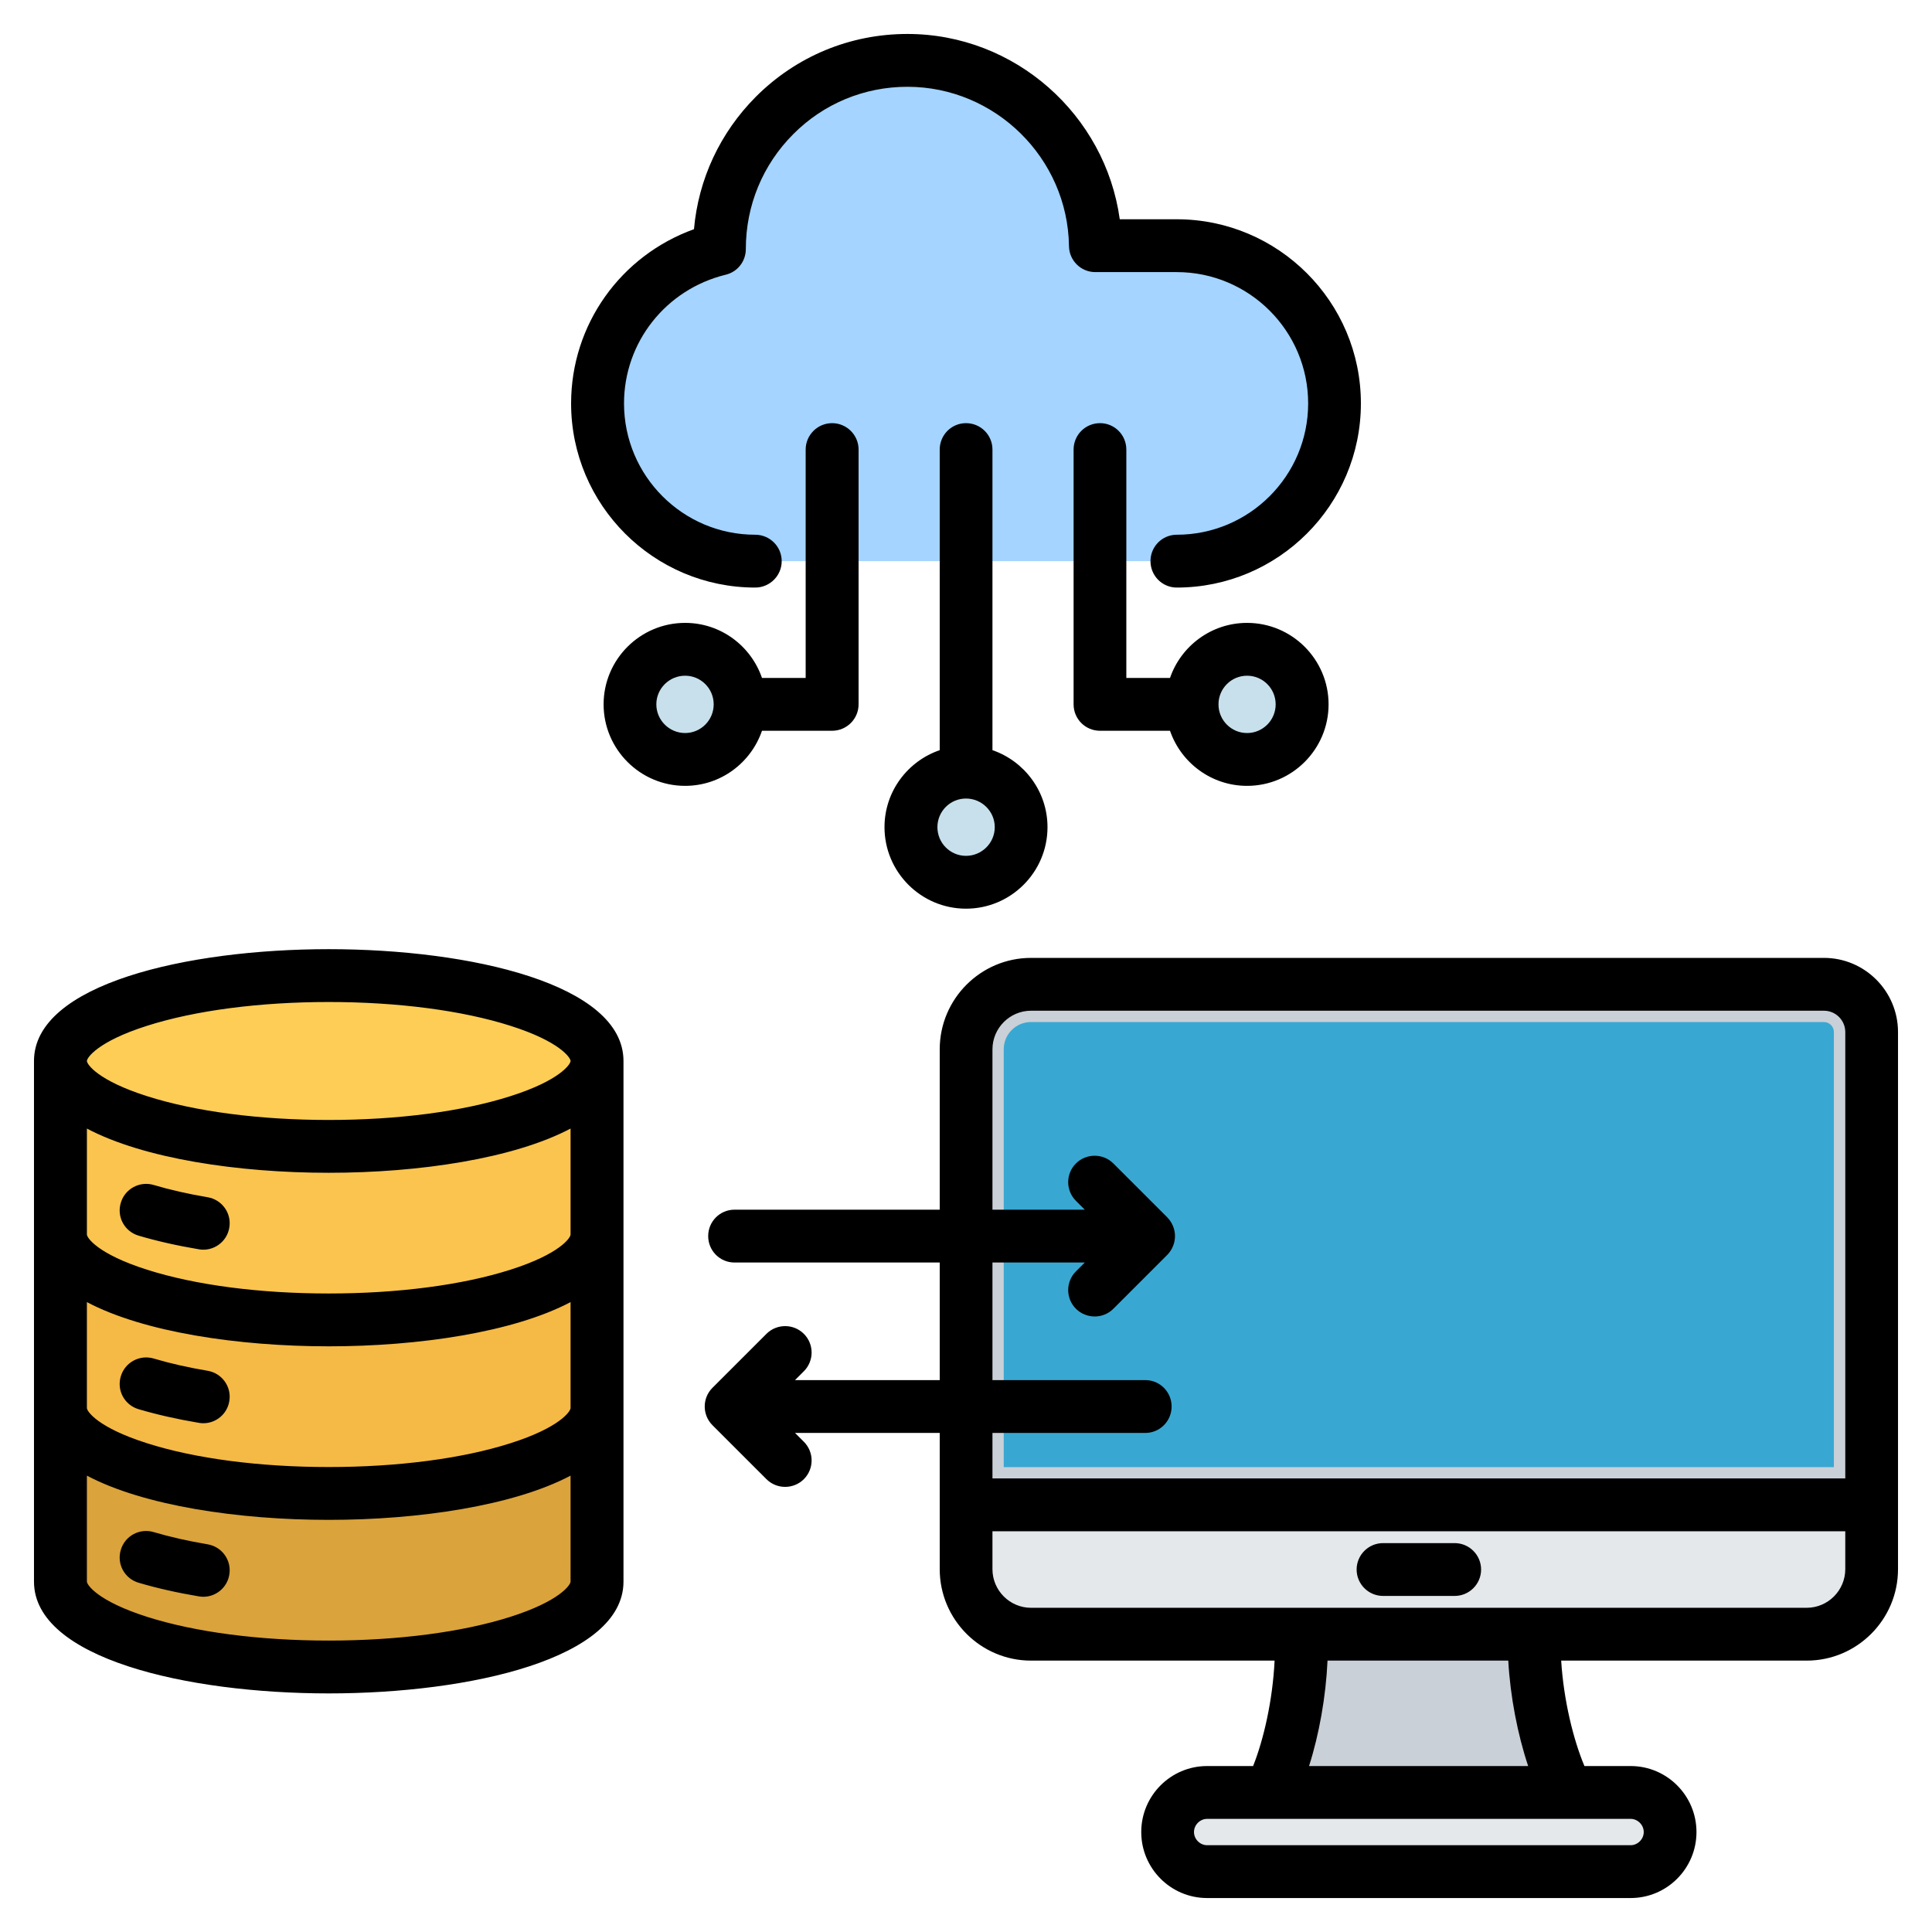<svg id="Layer_1" enable-background="new 0 0 512 512" height="512" viewBox="0 0 512 512" width="512" xmlns="http://www.w3.org/2000/svg"><g clip-rule="evenodd" fill-rule="evenodd"><g><g><path d="m417.358 478.236h-82.714c6.602-9.342 12.075-33.411 9.705-51.98h62.723c-2.371 18.569 3.687 42.639 10.286 51.98z" fill="#cad0d7"/><path d="m319.903 475.024h112.196c5.768 0 10.488 4.719 10.488 10.488 0 5.768-4.719 10.488-10.488 10.488h-112.196c-5.768 0-10.488-4.719-10.488-10.488 0-5.768 4.72-10.488 10.488-10.488z" fill="#e4e8eb"/><path d="m483.343 260.849c6.989 0 12.656 5.668 12.656 12.659v142.338c0 9.516-7.714 17.23-17.23 17.23h-205.54c-9.516 0-17.23-7.714-17.23-17.23v-137.767c0-9.516 7.713-17.229 17.23-17.229h210.114z" fill="#cad0d7"/><path d="m265.999 388.804h220c0-38.432 0-76.864 0-115.296 0-1.47-1.186-2.659-2.656-2.659h-210.114c-3.997 0-7.23 3.233-7.23 7.23z" fill="#38a8d2"/><path d="m495.999 398.804v17.042c0 9.516-7.714 17.23-17.23 17.23h-205.54c-9.516 0-17.23-7.714-17.23-17.23v-17.042z" fill="#e4e8eb"/></g><g><path d="m190.652 66.005c-18.46 4.52-32.316 21.172-32.316 40.904 0 22.99 18.809 41.8 41.8 41.8h111.727c22.99 0 41.8-18.81 41.8-41.8s-18.81-41.8-41.8-41.8h-21.605c-.375-27.186-22.525-49.109-49.8-49.109-27.508 0-49.808 22.3-49.806 50.005z" fill="#a4d4ff"/><g fill="#c7e0ec"><path d="m255.999 204.616c-8.061 0-14.595 6.535-14.595 14.596s6.535 14.595 14.595 14.595c8.061 0 14.596-6.535 14.596-14.595 0-8.061-6.535-14.596-14.596-14.596z"/><path d="m330.473 172.066c-8.061 0-14.595 6.535-14.595 14.596s6.535 14.595 14.595 14.595c8.061 0 14.596-6.535 14.596-14.595-.001-8.061-6.536-14.596-14.596-14.596z"/><path d="m181.526 172.066c-8.061 0-14.596 6.535-14.596 14.596s6.535 14.595 14.596 14.595 14.596-6.535 14.596-14.595c-.001-8.061-6.536-14.596-14.596-14.596z"/></g></g><g><path d="m158.2 281.174v137.969c0 12.498-31.833 22.63-71.1 22.63s-71.1-10.132-71.1-22.63v-137.969c0-12.498 31.833-22.629 71.1-22.629 39.268-.001 71.1 10.131 71.1 22.629z" fill="#fdcd56"/><path d="m158.2 419.142c0 12.498-31.833 22.63-71.1 22.63s-71.1-10.132-71.1-22.63c0-17.111 0-34.221 0-51.332 0 12.498 31.833 22.63 71.1 22.63s71.1-10.132 71.1-22.63z" fill="#daa33b"/><path d="m158.2 373.153c0 12.498-31.833 22.63-71.1 22.63s-71.1-10.132-71.1-22.63c0-17.111 0-34.221 0-51.332 0 12.498 31.833 22.63 71.1 22.63s71.1-10.132 71.1-22.63z" fill="#f5b945"/><path d="m158.2 327.163c0 12.498-31.833 22.63-71.1 22.63s-71.1-10.132-71.1-22.63v-45.99c0 12.498 31.833 22.63 71.1 22.63s71.1-10.132 71.1-22.63z" fill="#fac44f"/></g></g><path d="m181.559 194.261c-4.188 0-7.623-3.411-7.623-7.6 0-4.191 3.435-7.59 7.623-7.59s7.576 3.398 7.576 7.59c0 4.188-3.388 7.6-7.576 7.6zm20.375-.601h18.587c3.858 0 7.011-3.131 7.011-7v-67.52c0-3.86-3.153-7-7.011-7-3.859 0-7.011 3.14-7.011 7v60.519h-11.576c-2.917-8.479-10.917-14.589-20.375-14.589-11.905 0-21.598 9.68-21.598 21.59 0 11.909 9.693 21.599 21.598 21.599 9.458.001 17.457-6.118 20.375-14.599zm128.554-14.589c4.188 0 7.576 3.398 7.576 7.59 0 4.189-3.388 7.6-7.576 7.6s-7.576-3.411-7.576-7.6c.001-4.192 3.388-7.59 7.576-7.59zm-38.962-66.931c-3.906 0-7.011 3.14-7.011 7v67.521c0 3.869 3.106 7 7.011 7h18.54c2.917 8.481 10.964 14.6 20.422 14.6 11.905 0 21.598-9.69 21.598-21.599 0-11.911-9.693-21.59-21.598-21.59-9.458 0-17.505 6.11-20.422 14.589h-11.576v-60.521c.001-3.86-3.105-7-6.964-7zm-35.526 114.669c-4.188 0-7.576-3.41-7.576-7.601 0-4.189 3.388-7.589 7.576-7.589s7.623 3.4 7.623 7.589c0 4.192-3.435 7.601-7.623 7.601zm0-114.669c-3.858 0-6.964 3.14-6.964 7v79.659c-8.517 2.92-14.634 10.96-14.634 20.41 0 11.911 9.693 21.602 21.598 21.602s21.598-9.69 21.598-21.602c0-9.449-6.117-17.49-14.587-20.41v-79.659c0-3.86-3.106-7-7.011-7zm-104.651-5.231c0-20.879 13.129-39.17 32.562-46.169 1.176-13.26 6.917-25.56 16.375-35.073 10.729-10.747 24.987-16.667 40.186-16.667 28.562 0 52.466 21.471 56.278 49.109h15.105c26.916 0 48.797 21.89 48.797 48.8 0 26.912-21.881 48.801-48.797 48.801-3.858 0-6.964-3.141-6.964-7.001 0-3.869 3.106-6.999 6.964-6.999 19.199 0 34.821-15.609 34.821-34.801 0-19.19-15.622-34.799-34.821-34.799h-21.598c-3.811 0-6.917-3.081-6.964-6.9-.329-23.279-19.528-42.211-42.82-42.211-11.434 0-22.21 4.461-30.256 12.56-8.094 8.11-12.564 18.92-12.564 30.441 0 3.229-2.165 6.04-5.317 6.799-15.905 3.89-26.962 17.92-26.962 34.11 0 19.191 15.575 34.801 34.774 34.801 3.859 0 7.011 3.131 7.011 6.999 0 3.86-3.153 7.001-7.011 7.001-26.918 0-48.799-21.889-48.799-48.801zm-90.581 218.431c-.565 3.419-3.529 5.84-6.87 5.84-.376 0-.8-.031-1.176-.101-5.788-.969-11.152-2.189-15.999-3.62-3.717-1.101-5.835-4.99-4.706-8.7 1.082-3.711 4.988-5.821 8.705-4.732 4.282 1.281 9.082 2.371 14.305 3.252 3.812.641 6.4 4.251 5.741 8.061zm0 45.99c-.565 3.421-3.529 5.84-6.87 5.84-.376 0-.8-.03-1.176-.099-5.788-.971-11.152-2.191-15.999-3.621-3.717-1.099-5.835-4.989-4.706-8.7 1.082-3.709 4.988-5.819 8.705-4.729 4.282 1.279 9.082 2.369 14.305 3.25 3.812.638 6.4 4.248 5.741 8.059zm0 45.989c-.565 3.421-3.529 5.841-6.87 5.841-.376 0-.8-.031-1.176-.101-5.788-.969-11.152-2.189-15.999-3.619-3.717-1.101-5.835-4.991-4.706-8.7 1.082-3.711 4.988-5.822 8.705-4.72 4.282 1.271 9.082 2.36 14.305 3.239 3.812.641 6.4 4.251 5.741 8.06zm74.488-126.819c-12.752 4.07-29.833 6.301-48.137 6.301s-35.385-2.231-48.137-6.301c-13.128-4.171-15.952-8.479-15.952-9.33 0-.84 2.823-5.16 15.952-9.33 12.752-4.06 29.833-6.299 48.137-6.299s35.385 2.239 48.137 6.299c13.128 4.171 15.952 8.49 15.952 9.33 0 .851-2.823 5.159-15.952 9.33zm0 45.991c13.128-4.171 15.952-8.481 15.952-9.331v-28.08c-15.105 7.97-40.185 11.72-64.089 11.72-23.951 0-49.031-3.75-64.089-11.72v28.08c0 .849 2.823 5.16 15.952 9.331 12.752 4.069 29.833 6.299 48.137 6.299 18.304-.001 35.385-2.23 48.137-6.299zm0 45.988c13.128-4.17 15.952-8.479 15.952-9.33v-28.081c-15.105 7.971-40.185 11.721-64.089 11.721-23.951 0-49.031-3.751-64.089-11.721v28.081c0 .851 2.823 5.16 15.952 9.33 12.752 4.069 29.833 6.301 48.137 6.301 18.304.001 35.385-2.231 48.137-6.301zm0 46.001c13.128-4.18 15.952-8.49 15.952-9.34v-28.08c-15.105 7.97-40.185 11.72-64.089 11.72-23.951 0-49.031-3.75-64.089-11.72v28.081c0 .849 2.823 5.16 15.952 9.34 12.752 4.06 29.833 6.29 48.137 6.29 18.304-.001 35.385-2.231 48.137-6.291zm-48.137-176.941c-37.597 0-78.112 9.272-78.112 29.63v137.971c0 20.359 40.515 29.63 78.112 29.63s78.112-9.271 78.112-29.63v-137.971c0-20.358-40.515-29.63-78.112-29.63zm305.388 164.401c0 3.87-3.153 7-7.011 7h-18.963c-3.858 0-7.011-3.13-7.011-7 0-3.871 3.153-7.001 7.011-7.001h18.963c3.858 0 7.011 3.13 7.011 7.001zm86.299 10.139c5.6 0 10.211-4.59 10.211-10.229v-10.05h-226.006v10.051c0 5.639 4.611 10.229 10.211 10.229h205.584zm-73.829 41.94h-58.066c2.682-8.409 4.47-18.429 4.894-27.939h47.902c.517 9.429 2.446 19.449 5.27 27.939zm30.633 17.491c0 1.889-1.6 3.489-3.482 3.489h-112.227c-1.883 0-3.482-1.599-3.482-3.489 0-1.892 1.6-3.491 3.482-3.491h112.226c1.883.001 3.483 1.6 3.483 3.491zm-132.084-119.77h-40.514v-31.161h24.469l-2.353 2.351c-2.729 2.73-2.729 7.17 0 9.9 1.365 1.369 3.2 2.05 4.988 2.05s3.576-.68 4.941-2.05l14.305-14.3c1.271-1.311 2.023-3.09 2.023-4.95s-.753-3.639-2.023-4.95l-14.305-14.301c-2.729-2.73-7.2-2.73-9.929 0-2.729 2.732-2.729 7.161 0 9.9l2.353 2.351h-24.469v-42.5c0-5.639 4.611-10.229 10.211-10.229h210.149c3.106 0 5.647 2.538 5.647 5.659v118.291h-226.008v-12.062h40.514c3.859 0 6.964-3.139 6.964-6.999.001-3.87-3.105-7-6.963-7zm179.845-111.89h-210.149c-13.317 0-24.186 10.87-24.186 24.229v42.5h-54.396c-3.859 0-6.964 3.13-6.964 6.999 0 3.871 3.106 7 6.964 7h54.396v31.161h-38.35l2.353-2.351c2.729-2.739 2.729-7.171 0-9.9-2.729-2.739-7.199-2.739-9.929 0l-14.305 14.3c-2.729 2.73-2.729 7.16 0 9.9l14.305 14.301c1.365 1.36 3.153 2.049 4.941 2.049 1.835 0 3.623-.689 4.988-2.049 2.729-2.74 2.729-7.171 0-9.9l-2.353-2.351h38.35v36.111c0 13.359 10.87 24.23 24.186 24.23h64.56c-.518 10.62-2.917 20.96-5.694 27.939h-12.187c-9.647 0-17.458 7.851-17.458 17.492 0 9.639 7.811 17.489 17.458 17.489h112.226c9.646 0 17.458-7.85 17.458-17.489 0-9.641-7.811-17.492-17.458-17.492h-12.234c-2.965-7.069-5.505-17.44-6.164-27.939h65.077c13.317 0 24.187-10.87 24.187-24.23v-142.339c0-10.841-8.8-19.66-19.622-19.66z"/></g></svg>